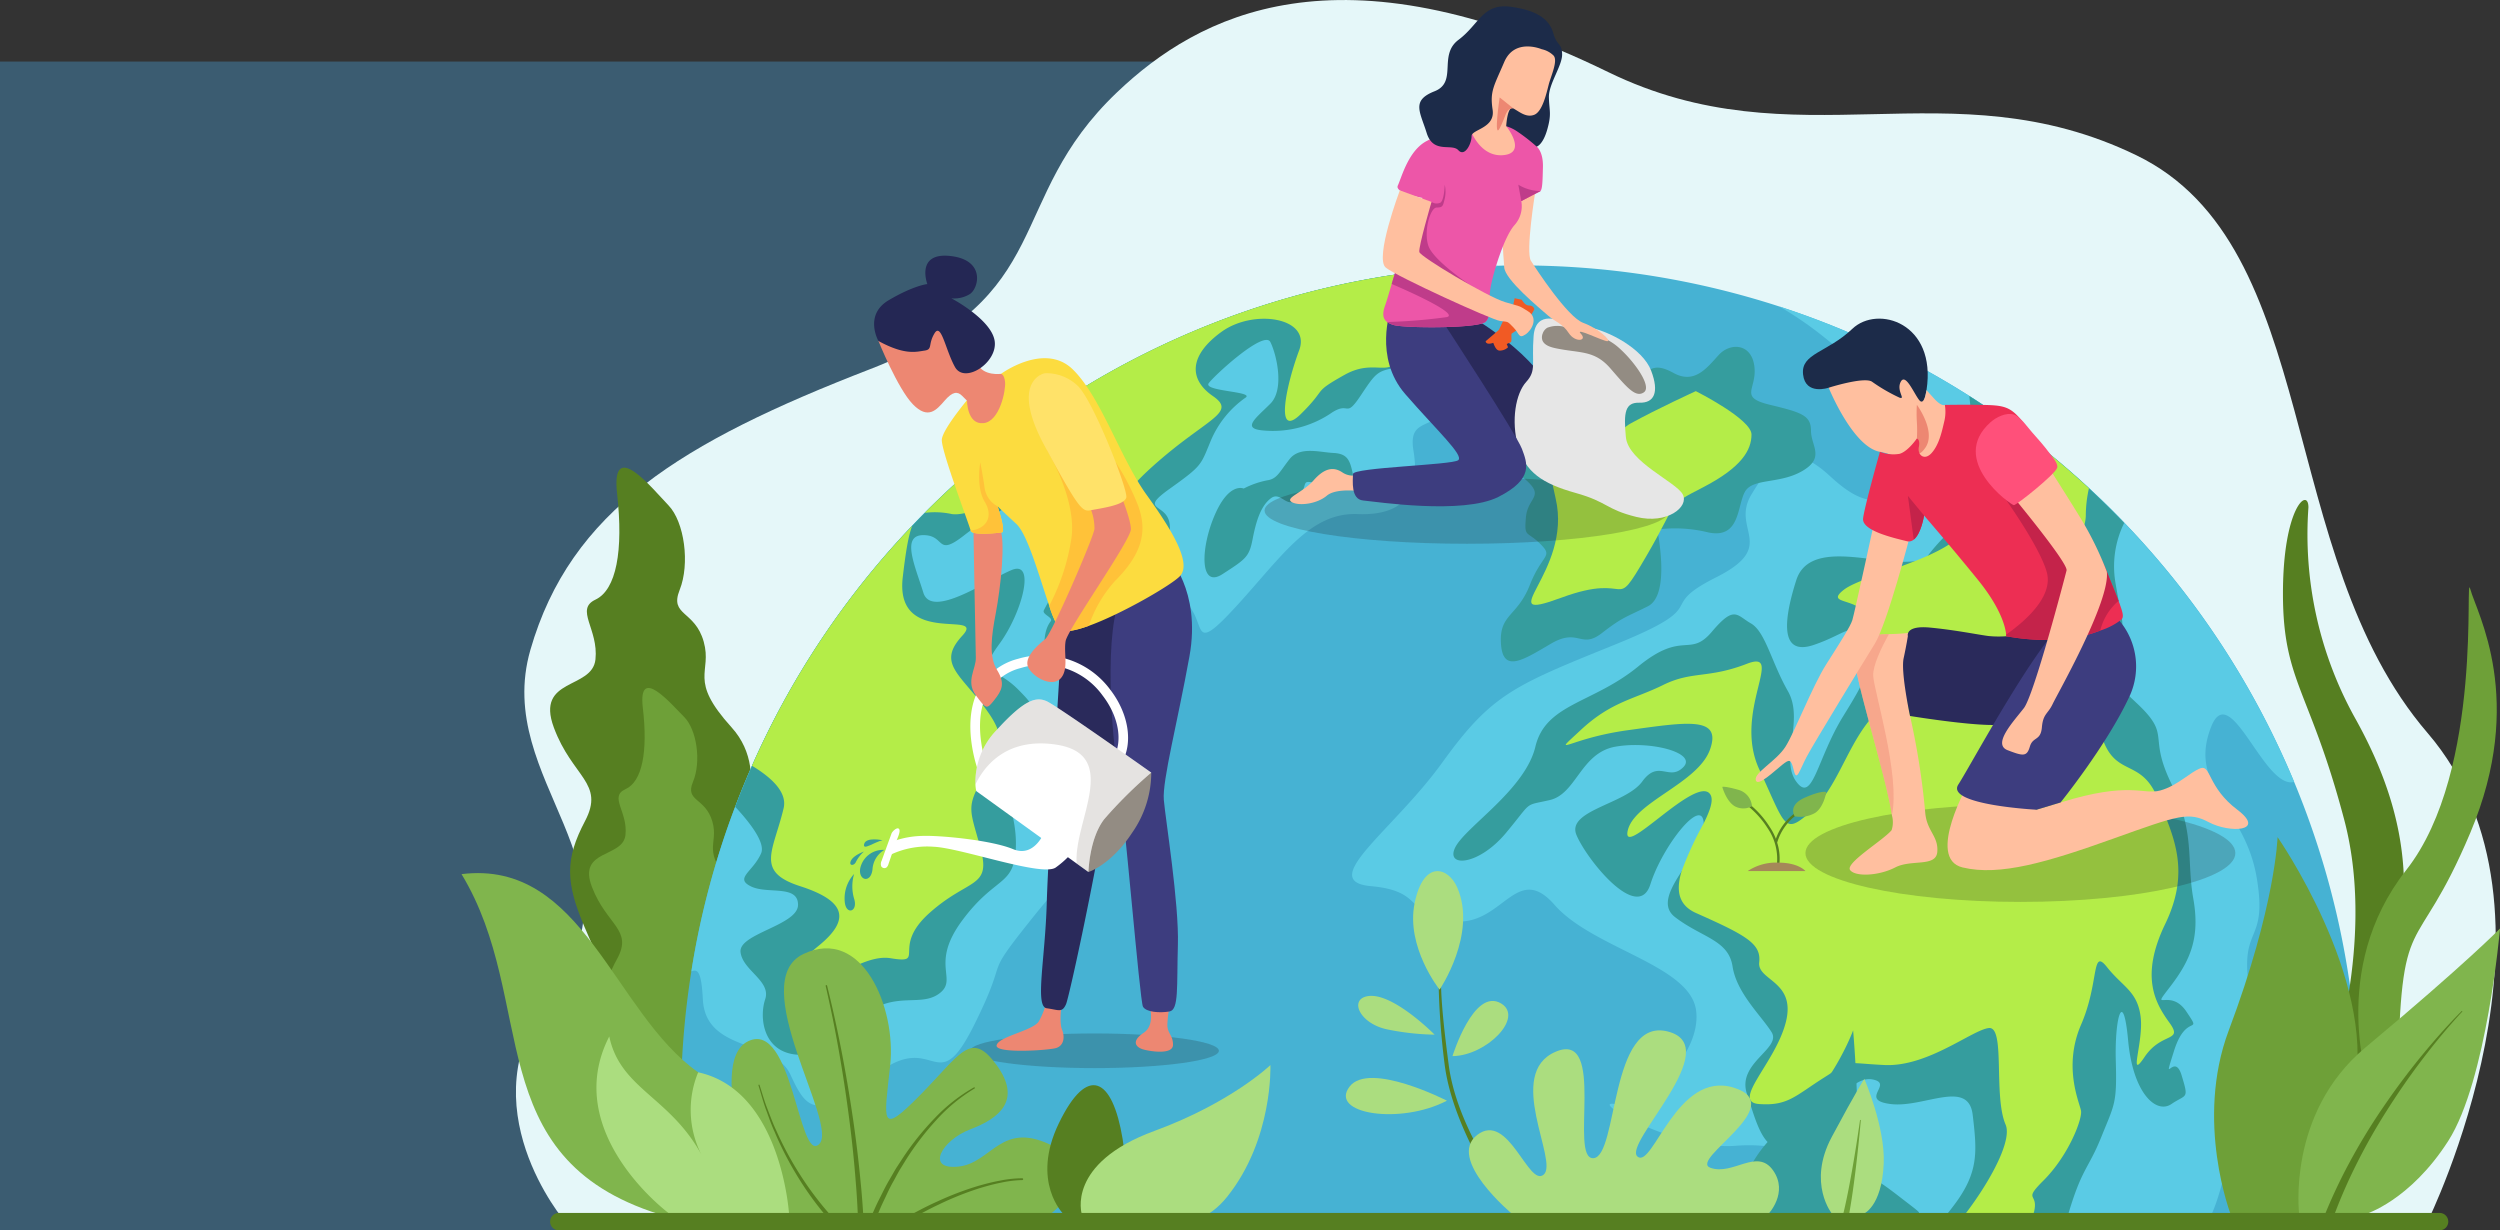 <svg xmlns="http://www.w3.org/2000/svg" xmlns:xlink="http://www.w3.org/1999/xlink" width="400" height="196.852" viewBox="0 0 400 196.852">
  <rect x="0" y="0" width="400" height="196.852" fill="#333333" stroke="none"/>
  <defs>
    <clipPath id="clip-path">
      <rect id="Rectángulo_347620" data-name="Rectángulo 347620" width="273.359" height="193.499" fill="none"/>
    </clipPath>
  </defs>
  <g id="Grupo_1005669" data-name="Grupo 1005669" transform="translate(-180 -2655.148)">
    <rect id="Rectángulo_346916" data-name="Rectángulo 346916" width="210" height="187" transform="translate(180 2665)" fill="#4db1f0" opacity="0.33"/>
    <g id="Grupo_1005668" data-name="Grupo 1005668" transform="translate(202.044 2575.912)">
      <path id="Trazado_719624" data-name="Trazado 719624" d="M368.288,274.7s24.555-49.594,0-78.194-16.66-77.942-46.58-92.424-54.384,1.385-84.514-13.314c-43.265-21.109-65.637-9.074-78.542,3.194-18.361,17.456-9.123,32.559-39.512,44.322s-47.974,22.645-54.395,44.93c-6.093,21.148,19.235,34.719,3.16,55.364C54.322,256.02,70.29,274.7,70.29,274.7Z" transform="translate(-1.926)" fill="#e5f7f9"/>
      <path id="Trazado_719625" data-name="Trazado 719625" d="M98.145,231.179s7.024-11.246,0-19S95.1,203.5,93.687,198.465s-5.515-4.107-3.847-8.275.77-10.884-1.8-13.547-9.235-10.978-8.209-1.842-.128,15.367-3.462,16.941.513,4.7,0,9.564-9.619,2.879-6.669,10.876,8.208,8.887,5,14.985-3.128,9.814-.089,16.929S81.5,260.3,84.2,262.759s4.233,4.082,4.233,4.082Z" transform="translate(-3.139 -16.565)" fill="#567f21"/>
      <path id="Trazado_719626" data-name="Trazado 719626" d="M100.026,260.108s5.638-8.622,0-14.564-2.447-6.658-3.58-10.517-4.426-3.148-3.088-6.344.618-8.344-1.441-10.386-7.412-8.416-6.588-1.411-.1,11.781-2.78,12.988.412,3.6,0,7.332-7.721,2.208-5.353,8.339,6.588,6.813,4.014,11.487-2.51,7.524-.071,12.979,5.527,12.422,7.69,14.309,3.4,3.129,3.4,3.129Z" transform="translate(-4.518 -24.371)" fill="#6ea038"/>
      <g id="Grupo_1005650" data-name="Grupo 1005650" transform="translate(84.415 80.133)">
        <g id="Grupo_1005649" data-name="Grupo 1005649" clip-path="url(#clip-path)">
          <g id="Grupo_1005648" data-name="Grupo 1005648" transform="translate(2.488 41.567)">
            <path id="Trazado_719627" data-name="Trazado 719627" d="M363.055,265.285A134.223,134.223,0,0,1,212.7,398.5q-5.935-.69-11.686-1.919a132.457,132.457,0,0,1-24.357-7.637A134.393,134.393,0,0,1,96.343,244.068a132.663,132.663,0,0,1,7.006-26.342,134.313,134.313,0,0,1,107.829-85.468,131.631,131.631,0,0,1,14.144-1.1c1.183-.039,2.353-.052,3.536-.052a134.1,134.1,0,0,1,134.2,134.184Z" transform="translate(-94.674 -131.101)" fill="#46b2d3"/>
            <path id="Trazado_719628" data-name="Trazado 719628" d="M295.255,420.5a134.471,134.471,0,0,1-73.27,11.764q-5.935-.69-11.686-1.919a132.457,132.457,0,0,1-24.357-7.637c1.262-7.4.92-14.63-3.878-17.943-11.725-8.11-21.584-2.392-20.926-16.09s9.793-2.339-.026-18.547-20.349-11.147-12.462-23.858,2.327-15.472,9.386-17.049,8.36,8.807,18.876,0,5.258-15.5,18.4-9.53,30.141-4.654,38.739,0,25.4,4.877,28.406,13.907,12.37,17.707,7.112,28.223,3.457,14.919-3.195,26.855S249,407.963,256.661,413.484s10.03,10.779,23.306,4.206C286.448,414.483,293.073,415.85,295.255,420.5Z" transform="translate(-103.957 -164.874)" fill="#5acbe5"/>
            <g id="Grupo_1005646" data-name="Grupo 1005646" transform="translate(1.669 0.052)">
              <path id="Trazado_719629" data-name="Trazado 719629" d="M203.292,170.9c-7.427-.29-11.857,6.428-18.863,14.17s-5.692,4.535-7.453,1.459-3.944-1.748-7.441,8.321-3.076,5.7-9.28,4.824-3,2.629-.906,15.341.986,9.2-7.782,20.151-3.51,5.258-9.635,17.536-6.139.433-15.708,7.887-11.029,5.692-13.658,0-13.579-3.51-14.012-12.054c-.237-4.574-.855-4.85-1.841-4.456a132.663,132.663,0,0,1,7.006-26.342,134.313,134.313,0,0,1,107.829-85.468,131.631,131.631,0,0,1,14.144-1.1c-5.14,3.943-2.616,11.883-4.89,18.166-3.509,9.688-9.648,4.785-8.544,11.462S210.719,171.2,203.292,170.9Z" transform="translate(-96.713 -131.165)" fill="#5acbe5"/>
              <path id="Trazado_719630" data-name="Trazado 719630" d="M376.564,215.2c-4.8,1.289-10.214-16.6-13.277-8.82-3.812,9.7,5.35,12.712,7.282,24.108s-3.246,7.007-.906,19.494-.145,11.173-4.18,27.709-7.8,9.32-13.933,7.191-6.573,7.821-18.4,20.7-10.069-2.365-19.993-1.143-18.995,14.985-25.935,9.517-3.575-9.859-1.5-20.651,10.188-6.743,13.934-11.449-2.748-9.2-12.435-8.44-23.74-7.44-19.336-6.677,14-7.782,12.987-15.025-16.51-9.845-22.649-16.851-8.321,3.509-16.182,2.629-4.4-4.824-13.171-5.613,3.51-8.846,11.4-19.783,11.384-12.29,27.618-18.863,6.112-5.692,16.195-10.766,2.2-7.637,5.692-13.329,6.138-8.768,12.618-2.787,9.293,4.1,14.551-.644-.433-8.4-7.9-14.933c-3.812-3.339-8.084-7.742-14.854-11.647a133.816,133.816,0,0,1,55.2,34.637A134.291,134.291,0,0,1,376.564,215.2Z" transform="translate(-120.118 -132.608)" fill="#5acbe5"/>
            </g>
            <path id="Trazado_719631" data-name="Trazado 719631" d="M211.942,147.565c-3.944.657-3.944.657-6.573,4.6s-1.643.657-4.93,2.957a16.69,16.69,0,0,1-10.844,2.629c-3.286-.328-.986-1.972,1.314-4.271s.987-7.888,0-9.859-8.873,5.258-9.858,6.573,7.229,1.314,5.915,2.3a15.963,15.963,0,0,0-5.586,6.9c-1.643,3.944-1.315,3.944-6.547,7.676s-.355,2.183-.026,5.8-1.972,1.643-6.2,1.643-3,1.972-1.354,2.629,3.32,4.26,1.348,7.546c-.1.183-1.2,4.266-1.334,4.45-2.089,3.1-6.023,3.853-8.81,6.639-2.958,2.958-5.007-4.5-2.707-7.462.5-.631-1.416-1.1-1.087-1.775.5-1.012,1.584-2.733,1.532-3.719,0,0,.725-2.315-1.1-3.38-3.943-2.3,2.958-6.244,2.958-10.844s-11.5,2.3-16.1,5.915-2.957,0-6.572,0-1.315,4.929,0,9.2,10.187-1.972,14.131-3.615,1.643,6.9-1.972,11.831-.657,3.615,2.957,7.229,1.314,1.972,1.972,5.587.329,5.586-2.3,8.215.328,5.915,0,11.831-3.286,4.272-8.544,11.344-.657,9.359-3.615,11.66-6.9-.328-11.831,3.286-5.258,6.9-10.845,6.572-6.244-5.915-5.258-8.873-3.615-4.6-3.943-7.558,9.2-4.272,9.2-7.559-4.929-1.643-7.558-2.958.328-2.3,1.643-5.258c.749-1.683-1.8-4.956-4.141-7.466q1.262-3.332,2.7-6.56a133.861,133.861,0,0,1,25.645-38.409c.657-.7,1.328-1.393,2-2.063A133.7,133.7,0,0,1,213.1,132.514a11.115,11.115,0,0,0-.829,3.878,4.847,4.847,0,0,0,1.538,3.68,8.628,8.628,0,0,1,2.3,3.208C217.318,146.565,215.885,146.907,211.942,147.565Z" transform="translate(-96.595 -131.357)" fill="#359d9e"/>
            <path id="Trazado_719632" data-name="Trazado 719632" d="M362.916,255.124c2.629,3.943,0,0-1.972,6.244s0,0,1.2,3.943.775,2.958-1.63,4.6-6.139-1.643-6.927-10.188-2.169-3.615-1.971,3.286-.2,6.9-2.314,12.159-3.142,4.929-5.442,12.882-7.558,7.492-14.722,8.426-3.024-.276-10.819,3.01-2.392,4.6-8.584,4.968-5.31-1.353-7.939,3.155-8.544,6.993-11.5,5.35-.329-1.643,2.629-3.194.328-2.721,1.972-8.36,3.615-3.234,8.347-4.93,4.8-.605,6.493-4.469-.71-5.008,0-8.807,4.22-.8,8.492,2.485,0,0,.092,4.272,3.523,1.314,7.467-3.944,3.615-8.544,2.931-14.367-7.861-1.078-13.119-1.735.657-3.286-2.958-3.944-7.229,6.244-12.146,9.858-6.257-2.629-7.9-7.558,5.587-7.23,3.944-9.859-5.587-6.244-6.244-10.516-4.93-4.6-9.2-7.887c-2.274-1.748-.815-4.443,1.051-7.322,1.617-2.51,3.549-5.165,3.549-7.466a1.072,1.072,0,0,0-.013-.21c-.184-4.469-6.585,3.589-8.531,9.741-1.971,6.244-10.187-3.943-11.83-7.887s7.887-4.93,10.516-8.544,4.272,0,6.573-2.3-5.259-4.271-10.845-3.286-6.244,7.558-10.516,8.544-2.629,0-7.006,5.259-9.754,5.586-8.11,2.3,11.173-9.2,12.816-16.1,9.2-6.9,16.431-12.817S283.39,198.6,287,194.328s3.943-2.629,6.244-1.314,3.286,6.244,5.915,10.844-1.315,10.845,1.327,14.46,3.273-3.615,7.546-10.516,3.944-6.9,2.957-11.331-2.3-1.814-7.755,0-4.732-4.114-2.748-10.358,11.489-2.957,16.747-2.957c.906,0,1.6-.026,2.143-.079a2.912,2.912,0,0,0,2.169-.906,31.085,31.085,0,0,1,3.246-3.616c4.272-3.943,2.629-4.929,3.616-9.53.459-2.156.42-7.071-.237-12.4q2.8,1.775,5.481,3.694a131.45,131.45,0,0,1,13.657,11.068c1.932,1.788,3.825,3.641,5.653,5.547a15.684,15.684,0,0,0-1.354,9.833c1.524,8.873,1.446,5.258-.539,9.2s-1.63,4.6,3.956,9.859,1.643,4.929,5.481,12.817,2.405,12.159,3.51,18.4-.447,9.858-3.733,14.131S360.287,251.18,362.916,255.124Z" transform="translate(-122.035 -135.728)" fill="#359d9e"/>
            <path id="Trazado_719633" data-name="Trazado 719633" d="M279.1,176.244c0,.461,2.15,10.444-1.536,12.287s-3.993,1.69-7.372,4.3-3.686-.922-8.14,1.689-7.679,4.761-7.986,0,2.611-4.3,4.607-9.369,3.84-4.454,1.69-6.6-2.611-.921-2.3-4.3,3.379-3.226-.614-6.451-8.294-3.072-7.065-4.915,11.774-2.457,14.565-3.532,1.561-4.2,4.018-5.246,3.379.332,6.144-1.511,3.225-3.225,6.6-1.382,5.376-.922,7.219-2.918,5.222-1.843,5.682,1.843-2.611,4.915,2.458,6.143,6.6,1.69,6.6,4.147,2.3,4.3-1.382,6.451-7.987,1.075-9.216,3.379-.768,7.525-5.836,6.45A22.144,22.144,0,0,0,279.1,176.244Z" transform="translate(-122.858 -133.986)" fill="#359d9e"/>
            <path id="Trazado_719634" data-name="Trazado 719634" d="M203.263,173.378s-2.3-1.1-4.6,4.162-2.519,11.94,1.205,9.53,4.272-2.739,4.82-5.587,1.314-5.367,2.957-6.572,2.629,2.081,4.382-.11.11-2.957,3.067-2.191,6.025.269,5.587-1.782-.877-3.038-3.068-3.146-5.367-1.1-7.01.986-1.972,3.177-3.615,3.4A13.915,13.915,0,0,0,203.263,173.378Z" transform="translate(-113.22 -137.672)" fill="#359d9e"/>
            <path id="Trazado_719635" data-name="Trazado 719635" d="M268.17,345.233c-2.471,2.445-5.534,3.273-4.416,5.56,1.131,2.314-4.4,30.076-4.4,37.28s-16.326,8.715-17.969,15.708-5.586,5.034-9.53,10.779-6.244,7.138-7.229,10.555c-.92,3.169,2.721,5.561.052,9.767q-5.935-.69-11.686-1.919a8.074,8.074,0,0,1,.946-2.471c2.143-3.286-10.674-6.573-5.416-9.688s6.415-3.5,3.615-4.705-11.5,5.81-13.316,0,2.971-4.838,6.415-5.982-5.415-.986-8.544-4.772.815-3.943-4.6-5.087-3.444-.986-5.258-5.429-1.157-7.229-6.415-9.517c-5.258-2.313-11-.749-9.359-5.718s1.814-8.084-1.472-10.555-2.629-3.615-1-7.729c1.656-4.1-2.945-7.927-5.416-12.422s-3.615-10.083-.815-8.768a11.037,11.037,0,0,0,8.544.657c2.945-.986,8.7,4.443,13.146,3.944s6.231-4.443,9.359-1.643,5.415,5.915,6.415,3.286c.973-2.629-1.972-11,2.287-10.03,4.285,1,16.931,2.8,20.717-1.144s6.073-2.458,10.516,0,8.373,2.458,11.66-.828,7.4-3.6,9.373.5,1.972,6.585,7.716,6.665S270.629,342.775,268.17,345.233Z" transform="translate(-106.645 -167.488)" fill="#359d9e"/>
            <path id="Trazado_719636" data-name="Trazado 719636" d="M284.071,314.285s-1.015.657-3.644,0-3.177,2.3-5.149,1.752-4.053-3.4-.766-5.7,4.71-2.739,7.339-.548S284.071,314.285,284.071,314.285Z" transform="translate(-126.96 -163.232)" fill="#b4ed48"/>
            <path id="Trazado_719637" data-name="Trazado 719637" d="M292.185,314.643c-.736-.109-4.9-.486-3.693-2.708a3.989,3.989,0,0,1,4.71-2.112c1.643.328,1.972-.219,3.615-1.205s1.205.11,2.957,0,1.205-2.52,3.615-1.753,5.4,1.205,4.837,3.286-1,3.067-2.317,3.4-.877-.548-2.629,1.753-3.417,3.286-5,1.643-2.125-1.507-3.44-1.137S292.185,314.643,292.185,314.643Z" transform="translate(-129.766 -162.933)" fill="#b4ed48"/>
            <g id="Grupo_1005647" data-name="Grupo 1005647" transform="translate(11.371 1.157)">
              <path id="Trazado_719638" data-name="Trazado 719638" d="M145.565,210.754c4.009,5.258,2.892,6.573,0,11.5s-2.038,5.258-.395,11.5-1.972,4.6-8.215,10.187-.329,8.216-6.245,7.23-16.1,9.2-15.116,5.915-1.643-3.615,3.615-7.887,4.272-7.229-2.957-9.556-4.272-5.56-2.629-12.461c.591-2.5-1.788-4.824-5.061-6.8a133.862,133.862,0,0,1,25.645-38.409c-.617,1.551-1.038,4.115-1.524,8.255-1.315,11.344,13.473,5.074,9.53,9.346S141.555,205.5,145.565,210.754Z" transform="translate(-108.562 -141.48)" fill="#b4ed48"/>
              <path id="Trazado_719639" data-name="Trazado 719639" d="M218.987,136.392a11.115,11.115,0,0,1,.829-3.878,133.7,133.7,0,0,0-77.489,38.436,12.922,12.922,0,0,1,4.364.2c5.692.737,19.836-11.37,20.927-6.638s-4.825,9.674-3.839,11.646,2.682,2.13.684,7.138v.014a9.528,9.528,0,0,0-.736,3.036c-.155,2.252.729,3.765.994,5.776a.825.825,0,0,0,1.384.495c1.315-1.228,2.762-2.5,4.1-3.8a6.965,6.965,0,0,0,1.393-7.984c-1.421-2.995-2.387-5.583-1.574-6.918,1.643-2.681,5.652-1.183,6.112-2.761s-5.784-.1,2.761-7.742,13.473-8.426,9.53-11.147-3.773-6.546,1.38-10.279,14.393-2.3,12.422,2.958-4.062,14.459.276,10.187,1.7-3.286,6.954-6.244,7.559,1.17,9.2-3.943a28.025,28.025,0,0,1,1.866-4.864A4.849,4.849,0,0,1,218.987,136.392Z" transform="translate(-114.682 -132.514)" fill="#b4ed48"/>
              <path id="Trazado_719640" data-name="Trazado 719640" d="M364.166,257.69c2.3,3.181-1.209,1.433-3.944,5.481s-.118-2.405-.657-6.467-2.852-4.706-5.376-7.887-1.2,2.419-4.14,9.2-.237,12.488-.014,13.8-1.971,7.125-6.033,11.173.657.986-2.51,7.676-4.93,1.42-9.425,3.286-8.873,4.049-11.344,3.943-1.144,1.42-4,3-3.72.5-6.244,0,1.972-1.906,3.733-3.6,4.049-6.625,5.587-5.206.867,1.538,3.825,2.957,16.326-16.43,14.341-21.032.013-15.774-2.694-15.445-9.78,6.245-16.681,5.915-4.93-.986-9.61,1.972-5.836,4.6-10.436,4.272,2.629-6.573,4.271-13.146-4.6-6.572-4.271-9.53-1.972-4.272-10.109-7.887c-2.983-1.327-3.168-3.851-2.314-6.665a55.007,55.007,0,0,1,3.536-7.676c1.039-2.1,1.682-3.838,1-4.719-2.3-2.957-14.131,10.517-13.158,5.915s11.186-7.558,13.158-12.974-3.615-4.443-13.158-3.128-12.474,4.6-7.545,0,8.544-4.93,13.2-7.23,7.177-.986,13.421-3.4-2.3,7.676,1.972,16.878,3.943,10.516,8.11,6.9,5.691-9.859,9.307-14.46,1.642-13.473,0-16.76-6.9-1.972-3.944-4.351c1.722-1.393,6.769-2.8,11.344-4.6.736-.289,1.472-.591,2.169-.906,2.405-1.078,4.483-2.288,5.547-3.694,3.286-4.351,8.2-11.738,6.56-18.153A131.45,131.45,0,0,1,351.3,172.208a20.326,20.326,0,0,0-.5,4.207c.065,4.732-7.007,10.516-3.51,15.34s-1.525,5.258-3.5,9.636,7.23.88,9.2,9.2,6.349,4.378,9.2,10.95,5.337,12.028,1.315,20.375S361.865,254.521,364.166,257.69Z" transform="translate(-137.389 -137.703)" fill="#b4ed48"/>
            </g>
            <path id="Trazado_719641" data-name="Trazado 719641" d="M169.6,350.806s10.954,5.476,7.449,11.172,3.067,8.3,7.01,12.693-10.712,6.374,2.312,10.424,17.638,7.39,17.522,10.759-8.2,2.467,0,6.423,13.33,8.505,11.864,10.612-.113-1.926.744,5.129.857,17.106,4.8,9.013,7.5-6.236,10.541-14.393-4.054-6.994,6.5-13.273S254.6,395,255.917,385.283s8.772-3.15,5.043-16.295-6.358-13.145-5.043-17.527-1.534-8.144-15.665-8.015-15.007-2.326-20.265,0-5.7,10.508-9.64,10.577-7.887,1.276-14.9-1.956-5.7-3.287-12.707,0S169.6,350.806,169.6,350.806Z" transform="translate(-108.255 -169.409)" fill="#d1f47a"/>
            <path id="Trazado_719642" data-name="Trazado 719642" d="M287.177,155.673s-6.144,2.807-10.444,5.179-3.686,10.3-6.758,10.174-7.987-10.036-5.222,1.832-10.751,20.161.922,15.861,8.023,2.861,13.533-6.556,3.054-7.943,9.2-11.137,7.68-5.959,7.68-8.417S287.177,155.673,287.177,155.673Z" transform="translate(-124.795 -135.555)" fill="#b4ed48"/>
          </g>
        </g>
      </g>
      <path id="Trazado_719643" data-name="Trazado 719643" d="M191,283.968c0,1.531-8.905,2.773-19.891,2.773s-19.89-1.242-19.89-2.773,8.905-2.773,19.89-2.773S191,282.436,191,283.968Z" transform="translate(-18.021 -36.607)" fill="#191919" opacity="0.21"/>
      <ellipse id="Elipse_8537" data-name="Elipse 8537" cx="34.393" cy="7.808" rx="34.393" ry="7.808" transform="translate(266.827 207.925)" fill="#191919" opacity="0.21"/>
      <ellipse id="Elipse_8538" data-name="Elipse 8538" cx="32.39" cy="5.314" rx="32.39" ry="5.314" transform="translate(180.284 155.612)" fill="#191919" opacity="0.21"/>
      <path id="Trazado_719644" data-name="Trazado 719644" d="M109.539,307.1s-9.426-24.266-2.308-27.677,8.079,19.617,11.35,16.471-11.927-25.979-2.5-30.433,14.858,8.659,13.874,17.781-1.754,11.439,4.787,4.8,8.119-10.457,12.235-4.8.379,8.544-4.2,10.276-7.27,6.541-1.883,5.964,6.817-7.6,15.24-3.221-.74,10.96-.74,10.96Z" transform="translate(-9.565 -33.594)" fill="#80b54d"/>
      <path id="Trazado_719645" data-name="Trazado 719645" d="M127.78,303.32c.164,1.931.272,3.866.351,5.8h.878c-.114-1.959-.256-3.917-.456-5.869q-.5-5.3-1.285-10.558c-1.038-7.013-2.366-13.98-4.082-20.858a.118.118,0,0,0-.141-.084.116.116,0,0,0-.083.141c1.594,6.891,2.8,13.873,3.716,20.883Q127.375,298.033,127.78,303.32Z" transform="translate(-12.898 -34.895)" fill="#567f21"/>
      <path id="Trazado_719646" data-name="Trazado 719646" d="M148.406,291.777a.1.1,0,0,0-.14-.042,27.027,27.027,0,0,0-6.3,4.952,45.128,45.128,0,0,0-5.025,6.258l-1.1,1.686c-.348.572-.672,1.158-1.01,1.738-.7,1.146-1.254,2.367-1.872,3.557-.454.924-.859,1.872-1.271,2.816h.91c.34-.835.679-1.671,1.058-2.489.581-1.188,1.1-2.41,1.766-3.557.32-.58.626-1.168.957-1.741l1.044-1.691a44.639,44.639,0,0,1,4.823-6.3,26.8,26.8,0,0,1,6.1-5.039l.01-.006A.1.1,0,0,0,148.406,291.777Z" transform="translate(-14.481 -38.516)" fill="#567f21"/>
      <path id="Trazado_719647" data-name="Trazado 719647" d="M121.016,312.646h.862c-.281-.308-.564-.615-.837-.928a51.143,51.143,0,0,1-4.65-6.25,52.713,52.713,0,0,1-3.69-6.874c-.567-1.174-1-2.4-1.478-3.618s-.813-2.477-1.225-3.714l0-.007a.092.092,0,0,0-.175.056c.39,1.249.719,2.519,1.159,3.752.456,1.227.869,2.473,1.417,3.664a53.146,53.146,0,0,0,3.586,7,51.676,51.676,0,0,0,4.58,6.4C120.711,312.3,120.866,312.472,121.016,312.646Z" transform="translate(-10.516 -38.419)" fill="#567f21"/>
      <path id="Trazado_719648" data-name="Trazado 719648" d="M157.193,309.495a18.5,18.5,0,0,0-3.548.376c-1.168.21-2.316.51-3.457.834a49.065,49.065,0,0,0-6.637,2.53c-1.812.808-3.557,1.75-5.283,2.729h1.278c1.384-.8,2.786-1.564,4.234-2.24a48.7,48.7,0,0,1,6.529-2.622c1.122-.34,2.253-.657,3.4-.884a18.32,18.32,0,0,1,3.469-.431h.013a.146.146,0,0,0,0-.292Z" transform="translate(-15.673 -41.737)" fill="#567f21"/>
      <path id="Trazado_719649" data-name="Trazado 719649" d="M414.132,272.161s8.918-23.194,3.433-44-9.789-22.119-9.817-36.083,4.076-17.259,4.076-13.944a60.445,60.445,0,0,0,7.524,33.818c9.148,16.437,9.172,29.179,5.455,43.261s-4,20.343-4,20.343Z" transform="translate(-64.519 -17.711)" fill="#567f21"/>
      <path id="Trazado_719650" data-name="Trazado 719650" d="M424.24,274.043s-6.669-18.816,5.9-34.791,9.235-48.732,10.26-44.921,8.977,17.632,0,38.937-11.141,10.841-11.6,40.055Z" transform="translate(-67.188 -20.807)" fill="#6ea038"/>
      <path id="Trazado_719651" data-name="Trazado 719651" d="M300.961,310.01a19.782,19.782,0,0,1,7.694-14.064c7.6-6.059,10.965-15.351,10.965-15.351s1.321,15.231.323,22.337l-1,7.1Z" transform="translate(-45.163 -36.499)" fill="#359d9e"/>
      <g id="Grupo_1005651" data-name="Grupo 1005651" transform="translate(193.288 218.618)">
        <path id="Trazado_719652" data-name="Trazado 719652" d="M254.85,307.392c-.1-.122-9.858-12.993-11.385-24.582a120.2,120.2,0,0,1-.958-12.09c-.142-3.694-.237-6.135-1.211-8.641l.359-.14c1,2.566,1.093,5.033,1.237,8.765.117,3.032.517,6.813,1.21,12.065,1.514,11.481,11.244,23.189,11.34,23.31Z" transform="translate(-227.636 -251.735)" fill="#567f21"/>
        <path id="Trazado_719653" data-name="Trazado 719653" d="M242,268.436s-5.443-6.824-3.991-13.863,5.416-5.684,6.8-2.514C248.071,259.489,242,268.436,242,268.436Z" transform="translate(-226.997 -249.476)" fill="#abdd7f"/>
        <path id="Trazado_719654" data-name="Trazado 719654" d="M239.257,280.056s-6.624-6.715-10.6-6.174c-3.211.437-1.4,4.52,3.236,5.376A40.406,40.406,0,0,0,239.257,280.056Z" transform="translate(-225.052 -253.894)" fill="#abdd7f"/>
        <path id="Trazado_719655" data-name="Trazado 719655" d="M245.454,283.673s3.41-11.063,7.788-8.424C256.958,277.489,250.862,283.614,245.454,283.673Z" transform="translate(-228.39 -254.074)" fill="#abdd7f"/>
        <path id="Trazado_719656" data-name="Trazado 719656" d="M240.786,293.53s-12.416-6.359-15.57-2.258C221.846,295.653,233.342,297.433,240.786,293.53Z" transform="translate(-224.612 -256.802)" fill="#abdd7f"/>
      </g>
      <g id="Grupo_1005656" data-name="Grupo 1005656" transform="translate(253.521 130.219)">
        <path id="Trazado_719657" data-name="Trazado 719657" d="M337.095,237.915c-.192,2.5-4.14,1.154-6.733,2.5s-6.349,1.538-7.21.431,5.287-4.763,6.633-6.394a4.1,4.1,0,0,0,.047-2.37c-.855-5.879-5.533-20.508-6.01-25.039-.354-3.355,2.925-3.978,5.526-3.955a41,41,0,0,0,4.336-.329l.427,1.307a17.947,17.947,0,0,0-1.377,12.112,118.082,118.082,0,0,1,2.439,15.582C335.463,234.645,337.287,235.413,337.095,237.915Z" transform="translate(-302.691 -152.609)" fill="#ffbf9f"/>
        <path id="Trazado_719658" data-name="Trazado 719658" d="M329.992,232.155c-.855-5.879-5.533-20.508-6.01-25.039-.354-3.355,2.925-3.978,5.526-3.955-1.2,2.162-2.586,5.033-2.509,6.679C327.1,212.171,331.384,225.845,329.992,232.155Z" transform="translate(-302.852 -152.681)" fill="#ed8772" opacity="0.42"/>
        <path id="Trazado_719659" data-name="Trazado 719659" d="M345.661,231.552s-7.022,12.23-1.059,13.674,13.659-.866,24.143-4.618,12.024-4.328,15.294-2.6,9.234,1.539,4.521-2.02-4.233-7.214-5.868-6.637-3.655,2.789-6.444,3.559-4.809-1.539-15.967,1.923l-3.847,1.154Z" transform="translate(-306.159 -157.419)" fill="#ffbf9f"/>
        <g id="Grupo_1005652" data-name="Grupo 1005652" transform="translate(28.922 49.304)">
          <path id="Trazado_719660" data-name="Trazado 719660" d="M334.277,203.2s-.485-1.732,3.555-1.347,7.791,1.154,9.33,1.347a16.263,16.263,0,0,0,3.27,0s5.676-1.843,8.465-1.4-6.926,14.291-8.85,15.35-15.422-1.154-15.422-1.154-1.506-7.022-1.026-9.234S334.277,203.2,334.277,203.2Z" transform="translate(-333.505 -201.726)" fill="#2a2a5b"/>
        </g>
        <g id="Grupo_1005653" data-name="Grupo 1005653" transform="translate(37.561 46.061)">
          <path id="Trazado_719661" data-name="Trazado 719661" d="M369.178,199.112a11.376,11.376,0,0,1,2.4,13.178c-3.655,7.791-10.965,16.832-10.965,16.832l-3.847,1.154s-14.621-.77-12.5-4.04,13.219-24.093,18.179-27.125S369.178,199.112,369.178,199.112Z" transform="translate(-344.056 -197.764)" fill="#3d3d7f"/>
        </g>
        <path id="Trazado_719662" data-name="Trazado 719662" d="M329.405,183.271s-3.655,14.108-5.643,17.314-9.747,15.9-10.9,18.083-1.6,4.1-2.052,2.18-.706-1.8-1.86-.9-3.975,3.655-4.232,2.437,3.271-3.014,4.745-5.322,4.3-9.683,6.541-13.21,3.847-6.028,4.168-7.053,3.655-16.381,3.655-16.381Z" transform="translate(-299.363 -148.559)" fill="#ffbf9f"/>
        <path id="Trazado_719663" data-name="Trazado 719663" d="M318.061,152.556s-3.72,1.282-4.1-2.116,3.848-3.462,7.888-7.311,13.53-.962,11.863,9.811S318.061,152.556,318.061,152.556Z" transform="translate(-301.035 -141.506)" fill="#1c2b49"/>
        <g id="Grupo_1005654" data-name="Grupo 1005654" transform="translate(17.026 9.745)">
          <path id="Trazado_719664" data-name="Trazado 719664" d="M318.975,154.713s3.847,9.49,8.208,10.26,4.938,3.72,9.683.577.7-8.08.7-8.08-.513.321-1.732-1.026l-1.218-1.347s-.32,2.63-1.154,1.6-2.179-4.361-2.949-2.95.833,2.885-.192,2.564a27.54,27.54,0,0,1-4.424-2.564C324.618,152.918,318.975,154.713,318.975,154.713Z" transform="translate(-318.975 -153.408)" fill="#ffbf9f"/>
        </g>
        <path id="Trazado_719665" data-name="Trazado 719665" d="M336.193,163.749a21.082,21.082,0,0,0,0-2.668,22.4,22.4,0,0,1,0-2.747s3.171,4.306,1.346,6.891S336.193,163.749,336.193,163.749Z" transform="translate(-305.06 -144.556)" fill="#ed8772"/>
        <path id="Trazado_719666" data-name="Trazado 719666" d="M367.066,192.672a10.709,10.709,0,0,1-3.425,1.792,24.868,24.868,0,0,1-5.1,1.347,35.845,35.845,0,0,1-9.942-.446s0-.084-.016-.254c-.069-.862-.6-3.948-4.532-8.788-4.686-5.771-8.6-10.265-8.6-10.265s-.446,2.9-1.654,3.855a1.218,1.218,0,0,1-1.1.254c-2.055-.516-7.249-1.67-7-3.655s2.694-10.65,2.694-10.65a5.919,5.919,0,0,0,3.147.323c1.347-.385,2.755-2.44,2.755-2.44s.576.07.323,1.347.893,2.247,2.047.962,1.609-3.271,1.994-4.933a6.6,6.6,0,0,0,.123-2.762s3.016-.061,6.156,0,4.216.277,5.879,2.185a17.172,17.172,0,0,1,2.647,5.087c.293.793.524,1.5.708,2.031.577,1.662,8.08,11.35,10.519,17.375.854,2.116,1.47,3.6,1.877,4.671C367.327,191.7,367.4,192.249,367.066,192.672Z" transform="translate(-303.168 -144.556)" fill="#ed2e53"/>
        <path id="Trazado_719667" data-name="Trazado 719667" d="M337.041,179.288s-.446,2.9-1.654,3.855l-.939-7Z" transform="translate(-304.754 -147.785)" fill="#c4234a"/>
        <path id="Trazado_719668" data-name="Trazado 719668" d="M370.6,191.325a9.076,9.076,0,0,0-2.932,4.755,24.869,24.869,0,0,1-5.1,1.347,35.845,35.845,0,0,1-9.942-.446s0-.084-.016-.254c2.893-2.031,7.618-6.048,6.5-10.012-1.6-5.625-11.2-18-11.2-18a86.737,86.737,0,0,1,9.587-1.47c.293.793.524,1.5.708,2.031.577,1.662,8.08,11.35,10.519,17.375C369.576,188.771,370.191,190.256,370.6,191.325Z" transform="translate(-307.194 -146.172)" fill="#c4234a"/>
        <path id="Trazado_719669" data-name="Trazado 719669" d="M354.52,175.028s8.946,10.773,8.657,11.927-5.194,19.911-6.83,22.027-5.1,5.771-2.6,6.732,3.078,1.059,3.559-.576,1.732-.866,1.924-3.078.962-2.116,1.732-3.751,9.234-16.448,8.656-21.161a52.4,52.4,0,0,0-4.232-8.622C362.7,174.163,360,169.97,360,169.97Z" transform="translate(-308.093 -146.665)" fill="#ffbf9f"/>
        <path id="Trazado_719670" data-name="Trazado 719670" d="M360.738,168.758c-.385,1.085-6.479,5.964-6.925,5.964s-10.581-7.187-3.725-13.274c.892-.791,2.516-1.619,3.732-1.213,1.1.368,2.139,1.978,2.893,2.816.988,1.1,1.966,2.218,2.848,3.406C359.9,166.92,360.973,168.092,360.738,168.758Z" transform="translate(-307.159 -144.881)" fill="#ff507a"/>
        <path id="Trazado_719671" data-name="Trazado 719671" d="M312.492,236.216l-2.218,1.67a8.64,8.64,0,0,0-2.781,3.911,9.268,9.268,0,0,0-.994-1.912,14.779,14.779,0,0,0-4.051-4.257l-.2.33a14.714,14.714,0,0,1,3.932,4.144,8.7,8.7,0,0,1,1.461,5.948l.378.071a8.47,8.47,0,0,0-.319-3.717,8.531,8.531,0,0,1,2.805-4.21l2.218-1.67Z" transform="translate(-298.918 -158.567)" fill="#567f21"/>
        <g id="Grupo_1005655" data-name="Grupo 1005655" transform="translate(0 74.899)">
          <path id="Trazado_719672" data-name="Trazado 719672" d="M302.93,236.1a2.974,2.974,0,0,0-2.249-2.645c-2.18-.609-2.5-.449-2.5-.449s.609,2.276,1.988,3.094A2.874,2.874,0,0,0,302.93,236.1Z" transform="translate(-298.18 -232.987)" fill="#80b54d"/>
          <path id="Trazado_719673" data-name="Trazado 719673" d="M312.278,237.894s-1.2-1.752,1.622-2.99,3.431-.886,3.431-.886-.381,2.409-1.794,3.336A4.822,4.822,0,0,1,312.278,237.894Z" transform="translate(-300.689 -233.165)" fill="#80b54d"/>
        </g>
        <path id="Trazado_719674" data-name="Trazado 719674" d="M303.154,249.159a8.175,8.175,0,0,1,4.905-1.346c3.239,0,4.329,1.346,4.329,1.346Z" transform="translate(-299.082 -160.775)" fill="#a58859"/>
      </g>
      <g id="Grupo_1005659" data-name="Grupo 1005659" transform="translate(184.373 80.249)">
        <path id="Trazado_719675" data-name="Trazado 719675" d="M224.694,171.795a2.964,2.964,0,0,1-2.645-.385c-1.394-.914-2.837-.673-4.569,1.3s-4.617,2.789-3.511,3.463,4.04.337,5.626-1.01,5.771-.673,5.771-.673Z" transform="translate(-213.724 -96.864)" fill="#ffbf9f"/>
        <g id="Grupo_1005657" data-name="Grupo 1005657" transform="translate(21.464 49.825)">
          <path id="Trazado_719676" data-name="Trazado 719676" d="M247.77,141.33s13.178,7.758,12.7,14.411-8.753,10.309-8.753,10.309L239.94,141.33Z" transform="translate(-239.94 -141.33)" fill="#2a2a5b"/>
        </g>
        <path id="Trazado_719677" data-name="Trazado 719677" d="M265.208,142s-4.24-2.13-4.573,2.313.5,5.464-1.181,7.315-2.452,6.186-1.3,10.314,3.911,5.965,9.17,7.439,4.809,2.629,9.746,3.847,8.465-1.6,7.439-3.591-8.721-5.194-9.106-9.17-.129-5.579,2.18-5.514,3.206-1.6,1.859-5.13-6.861-6.384-10-6.943S265.208,142,265.208,142Z" transform="translate(-221.678 -91.534)" fill="#e6e6e6"/>
        <path id="Trazado_719678" data-name="Trazado 719678" d="M263.785,143.225a1.716,1.716,0,0,0-.726.918,1.571,1.571,0,0,0-.035,1.127c.319.773,1.34,1.066,2.077,1.224,3.895.833,6.2.256,8.768,3.206s4.04,4.809,5.387,3.847-1.678-5.146-4.233-7.311-6.732-2.792-8.273-3.095A4.429,4.429,0,0,0,263.785,143.225Z" transform="translate(-222.644 -91.794)" fill="#938c83"/>
        <g id="Grupo_1005658" data-name="Grupo 1005658" transform="translate(10.027 48.478)">
          <path id="Trazado_719679" data-name="Trazado 719679" d="M232.06,139.685s-2.789,7.7,2.309,13.563,9.436,9.811,8.469,10.581S226,164.982,226,166.041s-.385,4.04,1.635,4.232,15.967,2.308,21.643-.577,4.617-5.386,3.751-7.7-12.565-20.2-12.565-20.2Z" transform="translate(-225.971 -139.685)" fill="#3d3d7f"/>
        </g>
        <path id="Trazado_719680" data-name="Trazado 719680" d="M260.457,116.814s-1.539,9.483-.673,10.858,5.867,9.022,8.368,9.936,4.473,2.838,3.9,2.934-5.386-2.356-4.28-1.2-.884,1.491-1.933-.1-2.107-1.732-3.358-2.838-6.925-5.738-6.973-7.726-.962-6.606,1.25-10.212S260.457,116.814,260.457,116.814Z" transform="translate(-221.256 -86.965)" fill="#ffbf9f"/>
        <path id="Trazado_719681" data-name="Trazado 719681" d="M257.476,110.408c-.053,2.278-.084,3.485-.392,3.832h-.007a.18.18,0,0,1-.093.077c-.408.192-2.97,1.539-2.97,1.539a.023.023,0,0,0,.007.015,4.538,4.538,0,0,1-1.1,3.833c-1.6,1.793-3.293,7.248-3.793,9.811a14.908,14.908,0,0,0-.215,2.916c0,1.186-.008,2.132-.608,2.724-1.023,1.032-11.35,1.032-14.043.647a3.682,3.682,0,0,1-1.723-.6c-.855-.647-.67-1.678-.262-2.8.2-.57.562-1.793,1-3.286.338-1.139.731-2.44,1.146-3.717a40.226,40.226,0,0,1,1.763-4.671,24.125,24.125,0,0,0,1.993-5.386s-4.494-.77-3.917-1.985,1.669-5.579,4.617-7.118,7.118-1.923,9.365-1.023a2.675,2.675,0,0,0,3.363-1.346,3.746,3.746,0,0,1,3.309.677,4.549,4.549,0,0,1,1.57,2.593S257.538,107.907,257.476,110.408Z" transform="translate(-217.024 -84.691)" fill="#ed56a8"/>
        <path id="Trazado_719682" data-name="Trazado 719682" d="M248.857,100.843s1.539,4.617,5.386,4.232.433-4.633.433-4.633,1.683-1.475,3.174-.464,3.126-1.876,3.174-2.02.08-1.2.112-1.716.882-3.431.882-3.431,1.732-4.184.85-4.553-8.151-7.134-10.673-.5A64.4,64.4,0,0,0,248.857,100.843Z" transform="translate(-220.092 -81.268)" fill="#ffbf9f"/>
        <path id="Trazado_719683" data-name="Trazado 719683" d="M258.561,87.336s-4.328-1.86-6,2.052-2.308,4.649-1.859,7.631-3.4,3.142-3.367,4.233-1.058,3.4-2.116,2.244-4.009.641-5.066-2.758-2.5-5.194,1.25-6.669.545-5.77,3.848-8.24,3.879-5.867,8.3-5.29,6.253,2.116,6.862,4.232,1.347,1.507,1.411,3.335-2.18,4.777-2.116,6.957.449,2.6-.256,5.1-1.7,2.758-1.7,2.758a28.733,28.733,0,0,0-3.078-2.4,6.221,6.221,0,0,0-1.8-.866s.192-3.334,1.122-2.853,2.052,1.539,3.367,1.026,1.955-3.431,2.308-4.809,1.539-3.879.77-4.681A3.824,3.824,0,0,0,258.561,87.336Z" transform="translate(-218.301 -80.474)" fill="#1c2b49"/>
        <path id="Trazado_719684" data-name="Trazado 719684" d="M256.754,100.02l-2.18-1.747s-1.01,6.829,0,4.953S255.519,99.988,256.754,100.02Z" transform="translate(-221.047 -83.7)" fill="#ed8772"/>
        <path id="Trazado_719685" data-name="Trazado 719685" d="M242.954,115.328s-.065,2.5-.706,2.885a1.461,1.461,0,0,1-1.411-.129s-3.512,7.888-1.949,9.3,8.088,3.974,8.088,3.974-5.889-3.927-6.653-6.283.321-6.091,1.347-6.091.994-.289,1.283-1.411A5.077,5.077,0,0,0,242.954,115.328Z" transform="translate(-218.213 -86.792)" fill="#bf3c8a"/>
        <path id="Trazado_719686" data-name="Trazado 719686" d="M249.046,137.226c0,1.186-.008,2.132-.608,2.724-1.023,1.032-11.35,1.032-14.043.647a3.682,3.682,0,0,1-1.723-.6,88.225,88.225,0,0,0,9.549-.785c1.931-.439-4.932-3.655-8.81-5.3.338-1.139.731-2.44,1.146-3.717Z" transform="translate(-217.158 -89.486)" fill="#bf3c8a"/>
        <path id="Trazado_719687" data-name="Trazado 719687" d="M255.167,140.214l-1.11,2.371-2.116,1.808s-.012.684,1.216.26c.267.717.559,1.325,1.167,1.24a1.937,1.937,0,0,0,1.18-.511c0-.11-.195-.5-.183-.535s.693-.3.693-.34.061-.39.061-.39a7.523,7.523,0,0,1,0-.912c.037-.048,1.727-1.154,1.727-1.154l1.471-1.962a7.538,7.538,0,0,0,.449-.8c0-.075-.1-.585-.851-.609s-1.095-.949-1.216-.949-1.078-.219-1.078-.219l-.26,1.24-.341.851-.811.025Z" transform="translate(-220.651 -90.813)" fill="#f15a24"/>
        <path id="Trazado_719688" data-name="Trazado 719688" d="M234.564,116.44s-4.1,10.888-2.243,12.363,16.929,8.336,18.276,8.529,1.09-.039,2.116,1.006.833,1.879,1.923,1.174,2.116-2.694.449-3.72-.9-.641-3.688-1.475-13.548-7.247-13.715-8.016,1.949-8.015,1.949-8.015Z" transform="translate(-217.007 -86.993)" fill="#ffbf9f"/>
        <path id="Trazado_719689" data-name="Trazado 719689" d="M261.859,116.34a.18.18,0,0,1-.093.077c-.408.192-2.97,1.539-2.97,1.539l-.477-2.632A6.761,6.761,0,0,0,261.859,116.34Z" transform="translate(-221.807 -86.791)" fill="#bf3c8a"/>
      </g>
      <g id="Grupo_1005666" data-name="Grupo 1005666" transform="translate(113.085 120.144)">
        <path id="Trazado_719690" data-name="Trazado 719690" d="M166.828,274.769s-.513,3.27,0,4.553.257,2.564-.9,2.949-9.939.962-9.555-.449,5.771-2.308,6.733-3.783a11.684,11.684,0,0,0,1.347-3.72Z" transform="translate(-132.038 -155.506)" fill="#ed8772"/>
        <path id="Trazado_719691" data-name="Trazado 719691" d="M185.547,274.869s1.411,3.655-.706,5.066-1.218,2.373,0,2.694,4.682.833,4.682-.77-.962-1.8-.9-3.335a20.058,20.058,0,0,1,.385-3.014Z" transform="translate(-136.97 -155.605)" fill="#ed8772"/>
        <g id="Grupo_1005660" data-name="Grupo 1005660" transform="translate(31.435 52.757)">
          <path id="Trazado_719692" data-name="Trazado 719692" d="M168.512,199.739s-2.295,35.781-2.549,44.759-1.926,16.544,0,16.8,2.439.769,3.081-.642,8.33-36.945,8.849-50.018.16-18.281-2.309-16.74A68.927,68.927,0,0,0,168.512,199.739Z" transform="translate(-165.048 -193.638)" fill="#2a2a5b"/>
        </g>
        <g id="Grupo_1005661" data-name="Grupo 1005661" transform="translate(42.552 47.828)">
          <path id="Trazado_719693" data-name="Trazado 719693" d="M187.792,187.618c0,.385,5.386,5.644,3.463,16.288s-4.361,19.879-4.1,22.957,2.449,16.544,2.251,23.214.186,10.388-1.353,10.644-3.72.129-4.233-.77-2.949-31.036-4.1-38.219-2.223-24.888,1.453-28.924S187.792,187.618,187.792,187.618Z" transform="translate(-178.625 -187.618)" fill="#3d3d7f"/>
        </g>
        <path id="Trazado_719694" data-name="Trazado 719694" d="M152.68,226.345c-.124-.313-2.992-7.711-.278-13.3a9.943,9.943,0,0,1,6.448-5.19,13.534,13.534,0,0,1,14.748,4.908c3,3.875,3.733,8.62,1.81,11.809l-1.318-.795c1.6-2.647.91-6.695-1.709-10.07a11.828,11.828,0,0,0-13.09-4.377,8.466,8.466,0,0,0-5.505,4.387c-2.422,4.993.3,12,.324,12.067Z" transform="translate(-131.109 -143.35)" fill="#fff"/>
        <path id="Trazado_719695" data-name="Trazado 719695" d="M151.76,182.1s.321,19.045.385,20.841-1.667,3.783,0,6.028,1.732,2.309,2.95.77,1.8-2.629.449-4.809-.9-5.45-.192-9.17,1.668-11.735.577-13.659S151.76,182.1,151.76,182.1Z" transform="translate(-131.142 -138.635)" fill="#ed8772"/>
        <g id="Grupo_1005662" data-name="Grupo 1005662" transform="translate(15.559 16.41)">
          <path id="Trazado_719696" data-name="Trazado 719696" d="M183.74,184.126c-1.331,1.393-9.234,6.01-14.559,7.934-2.378.854-4.24,1.177-4.771.438a16.457,16.457,0,0,1-1.562-3.647c-1.562-4.517-3.44-11.412-5.271-13.1-2.347-2.162-2.916-2.747-2.978-2.808l-.008-.008s1.354,4.071.677,4.171-4.809.57-5-.292-4.7-12.7-4.609-14.528,5.087-7.6,5.087-7.6l4.393-2.947s6.964-5.124,11.481-.7,7.6,14.228,11.827,20.092S185.665,182.109,183.74,184.126Z" transform="translate(-145.656 -149.244)" fill="#fcdc3f"/>
        </g>
        <path id="Trazado_719697" data-name="Trazado 719697" d="M133.274,144.978s3.078,7.631,5.515,10.132,3.783.9,5.066-.577,2.052-1.539,2.821-.77l.77.77s0,3.847,2.629,3.591,3.591-5.31,3.463-6.567-.641-1.321-.641-1.321-2.822.385-3.72-1.538-1.539-8.786-8.529-7.631S133.274,144.978,133.274,144.978Z" transform="translate(-127.853 -131.328)" fill="#ed8772"/>
        <path id="Trazado_719698" data-name="Trazado 719698" d="M133.121,142.851s-2.373-4.168,1.667-6.541,6.156-2.565,6.156-2.565-1.923-5.13,3.72-4.488,4.489,5.194,3.078,6.091a4.766,4.766,0,0,1-2.949.678s6.412,3.363,6.925,6.825-4.809,6.926-6.348,4.168-2.2-7.182-3.279-5.387-.248,2.565-1.595,2.758S137.353,145.16,133.121,142.851Z" transform="translate(-127.7 -129.201)" fill="#242754"/>
        <g id="Grupo_1005663" data-name="Grupo 1005663" transform="translate(20.17 33.077)">
          <path id="Trazado_719699" data-name="Trazado 719699" d="M156.29,180.8c-.677.093-4.809.57-5-.292,2.631-.323,3.655-2.308,2.247-4.617s-.707-6.287-.707-6.287.446,2.185.707,4.171a3.954,3.954,0,0,0,2.078,2.855S156.967,180.7,156.29,180.8Z" transform="translate(-151.288 -169.601)" fill="#ffc239"/>
        </g>
        <g id="Grupo_1005664" data-name="Grupo 1005664" transform="translate(32.351 31.069)">
          <path id="Trazado_719700" data-name="Trazado 719700" d="M177.162,188.048A20.323,20.323,0,0,0,172.9,195.3c-2.378.854-4.24,1.177-4.771.438a16.457,16.457,0,0,1-1.562-3.647,34.252,34.252,0,0,0,3.485-10.4c1.154-6.441-3.886-14.544-3.886-14.544l11.042,2.008a36.773,36.773,0,0,1,3.616,7.026C182.072,179.707,181.879,183.33,177.162,188.048Z" transform="translate(-166.166 -167.148)" fill="#ffc239"/>
        </g>
        <path id="Trazado_719701" data-name="Trazado 719701" d="M172.342,177.709a8.422,8.422,0,0,1,.77,3.591c-.192,1.475-6.8,16.737-7.888,17.634s-3.634,3.014-2.618,4.682,3.895,3.014,5.148,1.539.42-3.976.74-5.9,10.517-16.223,10.453-17.955-1.8-5.9-1.8-5.9Z" transform="translate(-133.127 -137.575)" fill="#ed8772"/>
        <g id="Grupo_1005665" data-name="Grupo 1005665" transform="translate(29.479 18.801)">
          <path id="Trazado_719702" data-name="Trazado 719702" d="M165.422,152.167a1.541,1.541,0,0,0-.487.087c-1.026.369-4.7,2.392.245,11.529,5.675,10.485,6.06,10.581,7.5,10.292s5.291-.77,5.579-2.02-5.312-15.583-7.8-17.891A7.274,7.274,0,0,0,165.422,152.167Z" transform="translate(-162.658 -152.165)" fill="#ffe269"/>
        </g>
        <path id="Trazado_719703" data-name="Trazado 719703" d="M160.376,241.5s-1.6,4.488-5.13,3.014-11.927-2.244-14.62-2.116a14.752,14.752,0,0,0-4.3.758l-.7,2.256a13.651,13.651,0,0,1,6.926-1.282c4.36.192,17.275,4.822,19.493,3.335a15.184,15.184,0,0,0,3.72-3.783Z" transform="translate(-128.279 -149.557)" fill="#fff"/>
        <path id="Trazado_719704" data-name="Trazado 719704" d="M136.7,241.28c.2.445-.384,1.6-.5,1.931l-1.231,3.606a1.132,1.132,0,0,1-.314.551.588.588,0,0,1-.85-.184,1.15,1.15,0,0,1,.068-.895q.792-2.181,1.583-4.362c.1-.28.746-.941,1.1-.791A.275.275,0,0,1,136.7,241.28Z" transform="translate(-127.938 -149.487)" fill="#fff"/>
        <path id="Trazado_719705" data-name="Trazado 719705" d="M184.184,230.225a16.856,16.856,0,0,1-3.062,9.619c-3.4,5.194-6.99,6.284-6.99,6.284s-1.86-6.028,0-10.2S184.184,230.225,184.184,230.225Z" transform="translate(-135.109 -147.513)" fill="#938c83"/>
        <path id="Trazado_719706" data-name="Trazado 719706" d="M180.358,227.63a70.616,70.616,0,0,0-7.51,7.433c-2.409,3.086-2.539,8.472-2.539,8.472l-1.878-1.354-16.074-11.6a5.841,5.841,0,0,1-.131-1.062,11.928,11.928,0,0,1,3.385-8.688c4.44-4.871,6.3-5.4,8.026-4.617S180.358,227.63,180.358,227.63Z" transform="translate(-131.286 -144.92)" fill="#fff"/>
        <path id="Trazado_719707" data-name="Trazado 719707" d="M180.358,227.63a70.616,70.616,0,0,0-7.51,7.433c-2.409,3.086-2.539,8.472-2.539,8.472l-1.878-1.354c-.553-6.695,7.272-17.537-3.447-19.053-7.872-1.116-11.373,3.516-12.758,6.394a11.928,11.928,0,0,1,3.385-8.688c4.44-4.871,6.3-5.4,8.026-4.617S180.358,227.63,180.358,227.63Z" transform="translate(-131.286 -144.92)" fill="#938c83" opacity="0.24"/>
        <path id="Trazado_719708" data-name="Trazado 719708" d="M133.571,245.325a3.877,3.877,0,0,0-1.9,3.1c-.249,2.3-2.255,1.83-1.977-.092A3.737,3.737,0,0,1,133.571,245.325Z" transform="translate(-127.198 -150.249)" fill="#359d9e"/>
        <path id="Trazado_719709" data-name="Trazado 719709" d="M133.417,243.41s-2.625-.573-2.939.591S132.141,243.668,133.417,243.41Z" transform="translate(-127.34 -149.877)" fill="#359d9e"/>
        <path id="Trazado_719710" data-name="Trazado 719710" d="M129.96,245.653s-1.787.6-2.139,1.595c-.254.721.591.7.869.027A5.51,5.51,0,0,1,129.96,245.653Z" transform="translate(-126.856 -150.309)" fill="#359d9e"/>
        <path id="Trazado_719711" data-name="Trazado 719711" d="M128.182,250.033a6.988,6.988,0,0,0,0,3.956c.648,2.07-1.214,2.642-1.479.665A5.752,5.752,0,0,1,128.182,250.033Z" transform="translate(-126.653 -151.103)" fill="#359d9e"/>
      </g>
      <path id="Trazado_719712" data-name="Trazado 719712" d="M255.634,310.01s-10.644-8.837-5.643-12.686,8.208,8.453,10.644,6.343-6.284-16.179,1.924-19.661,2.052,17.294,6.028,17.038,2.565-22.7,11.927-20.264-7.311,17.955-4.874,20.007,6.285-13.851,15.391-11.029-7.311,11.543-3.72,12.826,7.438-3.207,10,.385-.77,7.042-.77,7.042Z" transform="translate(-35.682 -36.499)" fill="#abdd7f"/>
      <path id="Trazado_719713" data-name="Trazado 719713" d="M319.274,311.726s-4.063-4.921-.087-12.36,5.216-9.3,5.216-9.3,3.337,7.723,3.1,13.5c-.292,7.149-3.358,8.16-3.358,8.16Z" transform="translate(-48.151 -38.215)" fill="#abdd7f"/>
      <path id="Trazado_719714" data-name="Trazado 719714" d="M324.564,298.171q-.364,4.09-.862,8.169c-.339,2.719-.713,5.434-1.263,8.142a.493.493,0,0,1-.967-.2l.006-.024,0-.007c.677-2.623,1.193-5.311,1.672-8s.9-5.393,1.285-8.1a.064.064,0,0,1,.128.014Z" transform="translate(-48.879 -39.672)" fill="#6ea038"/>
      <g id="Grupo_1005667" data-name="Grupo 1005667" transform="translate(332.209 213.177)">
        <path id="Trazado_719715" data-name="Trazado 719715" d="M407.909,303.285h-10.93s-5.82-14.98-.338-29.535c7.5-19.926,7.806-30.919,7.806-30.919s15.684,22.528,12.338,40.058C413.565,299.758,407.909,303.285,407.909,303.285Z" transform="translate(-394.289 -242.831)" fill="#6ea038"/>
        <path id="Trazado_719716" data-name="Trazado 719716" d="M410.9,306.522s-2.094-16.192,10.581-26.785c16.183-13.524,21.546-19.046,21.546-19.046s-2.12,24.356-8.276,33.974-13.27,11.736-13.27,11.736Z" transform="translate(-397.276 -246.069)" fill="#80b54d"/>
        <path id="Trazado_719717" data-name="Trazado 719717" d="M437.825,276.913c-2.281,2.451-4.41,5.044-6.435,7.707s-3.925,5.422-5.707,8.247a95.712,95.712,0,0,0-4.913,8.716,83.336,83.336,0,0,0-3.905,9.175l-.01.026a.725.725,0,0,1-1.36-.5l.008-.022a84.741,84.741,0,0,1,4.272-9.19,96.6,96.6,0,0,1,5.246-8.634q2.832-4.179,6.006-8.1c2.121-2.605,4.338-5.131,6.706-7.514a.064.064,0,0,1,.091,0A.066.066,0,0,1,437.825,276.913Z" transform="translate(-398.125 -248.989)" fill="#567f21"/>
      </g>
      <path id="Trazado_719718" data-name="Trazado 719718" d="M171.8,311.951h-2.919s-5.31-5.153-.752-14.568,8.561-7.367,10.2,2.541S171.8,311.951,171.8,311.951Z" transform="translate(-20.75 -38.44)" fill="#567f21"/>
      <path id="Trazado_719719" data-name="Trazado 719719" d="M172.978,311.24s-2.566-8.124,11.615-13.327c12.288-4.509,18.559-10.532,18.559-10.532s.468,11.832-6.924,21.073c-5.979,7.474-14.109,2.907-14.109,2.907Z" transform="translate(-21.932 -37.729)" fill="#abdd7f"/>
      <path id="Trazado_719720" data-name="Trazado 719720" d="M104.206,304.437H83.43c-28.928-9.108-19.3-34.1-31.628-54.414,19.479-2.407,24.326,22.233,37.861,31.706C104.647,292.216,104.206,304.437,104.206,304.437Z" transform="translate(0 -30.927)" fill="#80b54d"/>
      <path id="Trazado_719721" data-name="Trazado 719721" d="M88.209,310.223l1.478-.2S72.34,297.1,80.219,281.782c1.759,8.39,9.671,9.631,14.737,18.9a15.766,15.766,0,0,1-.514-13.162c13.354,2.875,14.543,22.708,14.543,22.708Z" transform="translate(-4.779 -36.714)" fill="#abdd7f"/>
      <path id="Trazado_719722" data-name="Trazado 719722" d="M371.429,319.053H70.507a1.391,1.391,0,0,1-1.39-1.391h0a1.39,1.39,0,0,1,1.39-1.39H371.429a1.39,1.39,0,0,1,1.39,1.39h0A1.391,1.391,0,0,1,371.429,319.053Z" transform="translate(-3.139 -42.966)" fill="#567f21"/>
    </g>
  </g>
</svg>

